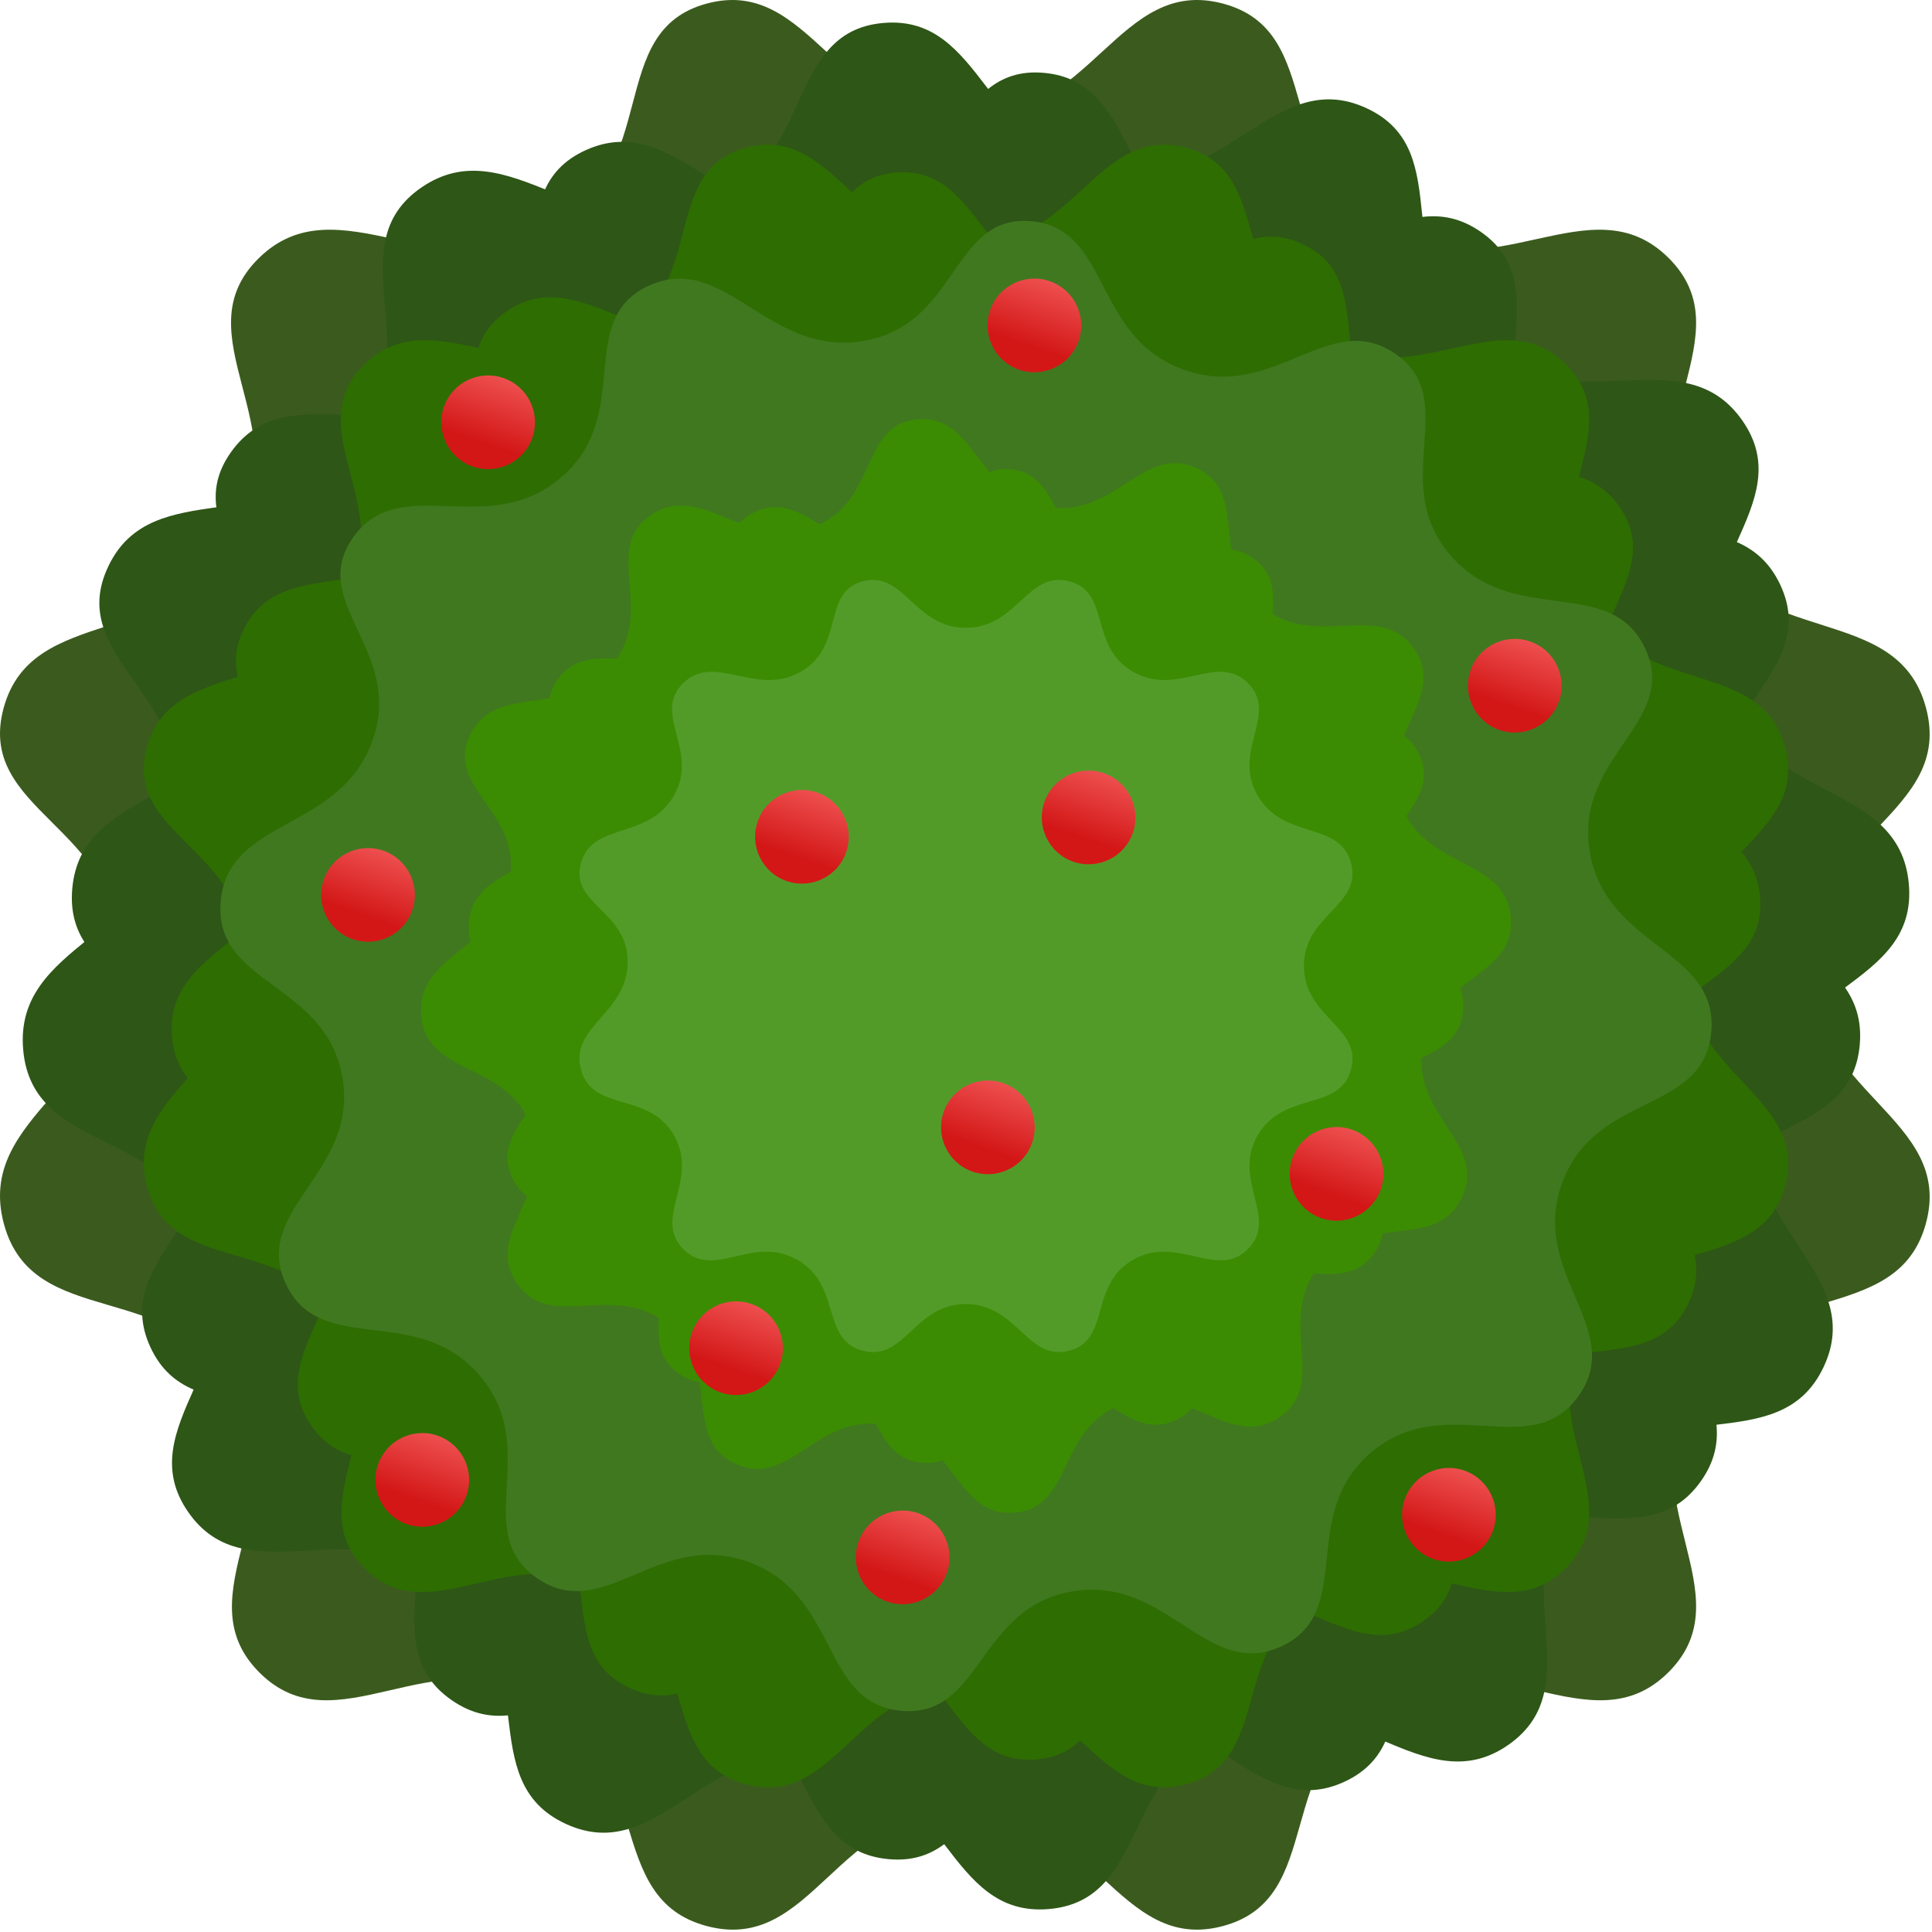 <svg xmlns="http://www.w3.org/2000/svg" xmlns:xlink="http://www.w3.org/1999/xlink" xml:space="preserve" width="165" height="165" viewBox="0 0 165 165"><defs><linearGradient id="a"><stop offset="0.278" style="stop-color:#d31717;stop-opacity:1"/><stop offset="1" style="stop-color:#ee4f4f;stop-opacity:1"/></linearGradient><linearGradient xlink:href="#a" id="b" x1="-32.133" x2="-24.133" y1="26.168" y2="26.168" gradientTransform="translate(30.615 66.408)" gradientUnits="userSpaceOnUse"/><linearGradient xlink:href="#a" id="c" x1="-32.133" x2="-24.133" y1="26.168" y2="26.168" gradientTransform="translate(-17.142 61.857)" gradientUnits="userSpaceOnUse"/><linearGradient xlink:href="#a" id="d" x1="-32.133" x2="-24.133" y1="26.168" y2="26.168" gradientTransform="translate(-35.434 84.952)" gradientUnits="userSpaceOnUse"/><linearGradient xlink:href="#a" id="e" x1="-32.133" x2="-24.133" y1="26.168" y2="26.168" gradientTransform="translate(-53.9 132.951)" gradientUnits="userSpaceOnUse"/><linearGradient xlink:href="#a" id="f" x1="-32.133" x2="-24.133" y1="26.168" y2="26.168" gradientTransform="translate(-33.9 28.435)" gradientUnits="userSpaceOnUse"/><linearGradient xlink:href="#a" id="g" x1="-32.133" x2="-24.133" y1="26.168" y2="26.168" gradientTransform="translate(-60.268 70.757)" gradientUnits="userSpaceOnUse"/><linearGradient xlink:href="#a" id="h" x1="-32.133" x2="-24.133" y1="26.168" y2="26.168" gradientTransform="translate(14.879 115.218)" gradientUnits="userSpaceOnUse"/><linearGradient xlink:href="#a" id="j" x1="-32.133" x2="-24.133" y1="26.168" y2="26.168" gradientTransform="translate(-79.63 49.08)" gradientUnits="userSpaceOnUse"/><linearGradient xlink:href="#a" id="k" x1="-32.133" x2="-24.133" y1="26.168" y2="26.168" gradientTransform="translate(-29.494 114.4)" gradientUnits="userSpaceOnUse"/><linearGradient xlink:href="#a" id="l" x1="-32.133" x2="-24.133" y1="26.168" y2="26.168" gradientTransform="translate(-7.607 84.468)" gradientUnits="userSpaceOnUse"/><linearGradient xlink:href="#a" id="m" x1="-32.133" x2="-24.133" y1="26.168" y2="26.168" gradientTransform="translate(-72.53 90.026)" gradientUnits="userSpaceOnUse"/><linearGradient xlink:href="#a" id="i" x1="-32.133" x2="-24.133" y1="26.168" y2="26.168" gradientTransform="translate(7.606 24.991)" gradientUnits="userSpaceOnUse"/></defs><g style="opacity:1"><g style="opacity:1;fill:#3b5b1e;fill-opacity:1"><path d="M253.445.726c21.651 5.703 9.945 33.72 33.053 46.906 23.109 13.185 43.295-10.16 59.382 5.836 16.086 15.995-8.368 34.855 4.966 58.146s42.367 12.931 48.369 35.018c6.001 22.086-24.362 26.576-24.362 53.327s30.363 31.708 24.362 53.673-35.035 10.944-48.37 34.19c-13.333 23.246 11.121 42.714-4.965 58.795-16.087 16.08-36.273-7.634-59.382 5.53-23.108 13.162-11.402 41.383-33.053 47.121-21.65 5.739-26.829-24.168-53.55-24.168-26.722 0-31.523 29.907-53.336 24.168-21.812-5.738-10.7-33.959-33.916-47.122-23.217-13.163-43.024 10.552-58.95-5.53-15.924-16.08 8.476-35.548-4.75-58.794s-42.15-11.7-48.153-34.19c-6.001-22.49 24.146-29.018 24.146-55.768S-5.21 168.194.79 146.632c6.002-21.563 34.927-11.727 48.153-35.018 13.226-23.29-11.61-42.15 4.75-58.146 16.361-15.996 37.476 7.35 60.693-5.836S125.182 6.429 146.559.726c21.378-5.704 26.614 24.091 53.336 24.091s31.9-29.795 53.55-24.091zm-16.033 60.236c-15.156-3.993-18.78 16.864-37.486 16.864s-22.37-20.857-37.334-16.864-6.27 23.604-22.522 32.834-31.032-7.111-42.484 4.086 5.932 24.398-3.326 40.702-29.506 9.418-33.707 24.512c-4.2 15.094 16.902 17.138 16.902 35.863s-21.103 23.295-16.902 39.038 24.45 7.66 33.707 23.933c9.258 16.272-7.822 29.9 3.326 41.156s25.012-5.344 41.264 3.87 8.473 28.97 23.742 32.986c15.269 4.017 18.63-16.918 37.334-16.918s22.33 20.935 37.486 16.918 6.96-23.771 23.137-32.986c16.176-9.214 30.306 7.387 41.567-3.87s-5.857-24.884 3.476-41.156c9.334-16.273 29.657-8.557 33.858-23.933s-17.053-18.847-17.053-37.572 21.254-21.869 17.053-37.329-24.524-8.208-33.858-24.512 7.784-29.505-3.476-40.702-25.391 5.144-41.567-4.086-7.981-28.842-23.137-32.834z" style="opacity:1;fill:#3b5b1e;fill-opacity:1;fill-rule:nonzero;stroke:#000;stroke-width:0;stroke-linecap:butt;stroke-linejoin:miter;stroke-miterlimit:4;stroke-dasharray:none;stroke-dashoffset:0" transform="scale(.412)" vector-effect="non-scaling-stroke"/></g><path d="M-4531.057-1997.302c-3.622-1.67-5.452 3.396-10.14 2.57-4.687-.827-4.684-6.216-8.61-5.876-3.927.34-2.614 5.638-7.095 7.233s-7.462-3.154-10.827-.854.409 6.377-2.632 10.053-7.81 1.057-9.53 4.654 3.479 5.041 2.651 9.734c-.827 4.692-6.318 4.905-5.96 9.036s5.788 3 7.389 7.487-3.282 7.147-.985 10.46c2.296 3.314 6.504-.234 10.17 2.794 3.665 3.027.843 7.634 4.491 9.315 3.65 1.681 5.417-3.417 10.104-2.59 4.687.826 4.67 6.233 8.646 5.896s2.795-5.65 7.256-7.244c4.46-1.594 7.268 3.19 10.588.867s-.369-6.495 2.69-10.16c3.057-3.666 7.81-.834 9.542-4.502s-3.441-5.476-2.614-10.169c.828-4.692 6.293-4.54 5.923-8.6s-5.783-3.141-7.401-7.64c-1.619-4.498 3.254-7.05.927-10.353s-6.59.167-10.236-2.86c-3.646-3.028-.726-7.58-4.347-9.251z" style="fill:#2e5617;fill-opacity:1;fill-rule:nonzero;stroke:#000;stroke-width:0;stroke-linecap:butt;stroke-linejoin:miter;stroke-miterlimit:4;stroke-dasharray:none;stroke-dashoffset:0" transform="matrix(2.2 0 0 2.2 10085.019 4403.298)" vector-effect="non-scaling-stroke"/><g style="opacity:1;fill:#2e5617;fill-opacity:1"><path d="M53.458-199.114C31.802-204.813 26.622-175.04-.106-175.04c-26.727 0-31.965-29.772-53.347-24.073-21.383 5.7-8.96 33.693-32.182 46.868s-44.342-10.15-60.706 5.832c-16.365 15.983 8.477 34.827-4.752 58.1-13.229 23.271-42.16 13.443-48.164 34.989-6.003 21.545 24.151 24.462 24.151 51.19 0 26.73-30.154 33.253-24.151 55.724 6.003 22.472 34.935 10.935 48.164 34.162 13.23 23.228-11.177 42.68 4.752 58.748s35.741-7.628 58.963 5.525c23.222 13.152 12.107 41.35 33.925 47.084s26.62-24.15 53.347-24.15c26.728 0 31.908 29.884 53.564 24.15s9.947-33.932 33.061-47.084 43.304 10.543 59.395-5.525c16.09-16.069-8.37-35.52 4.968-58.748s42.377-12.214 48.38-34.162-24.368-26.902-24.368-53.63c0-26.73 30.371-31.216 24.368-53.284-6.003-22.069-35.043-11.718-48.38-34.99s11.123-42.116-4.968-58.099c-16.09-15.983-36.281 7.343-59.395-5.832s-11.405-41.169-33.06-46.868z" style="opacity:1;fill:#2e5617;fill-opacity:1;fill-rule:nonzero;stroke:#000;stroke-width:0;stroke-linecap:butt;stroke-linejoin:miter;stroke-miterlimit:4;stroke-dasharray:none;stroke-dashoffset:0" transform="matrix(.349 .127 -.127 .349 82.518 82.5)" vector-effect="non-scaling-stroke"/></g><g style="opacity:1;fill:#2e6d02;fill-opacity:1"><path d="M53.458-199.114C31.802-204.813 26.622-175.04-.106-175.04c-26.727 0-31.965-29.772-53.347-24.073-21.383 5.7-8.96 33.693-32.182 46.868s-44.342-10.15-60.706 5.832c-16.365 15.983 8.477 34.827-4.752 58.1-13.229 23.271-42.16 13.443-48.164 34.989-6.003 21.545 24.151 24.462 24.151 51.19 0 26.73-30.154 33.253-24.151 55.724 6.003 22.472 34.935 10.935 48.164 34.162 13.23 23.228-11.177 42.68 4.752 58.748s35.741-7.628 58.963 5.525c23.222 13.152 12.107 41.35 33.925 47.084s26.62-24.15 53.347-24.15c26.728 0 31.908 29.884 53.564 24.15s9.947-33.932 33.061-47.084 43.304 10.543 59.395-5.525c16.09-16.069-8.37-35.52 4.968-58.748s42.377-12.214 48.38-34.162-24.368-26.902-24.368-53.63c0-26.73 30.371-31.216 24.368-53.284-6.003-22.069-35.043-11.718-48.38-34.99s11.123-42.116-4.968-58.099c-16.09-15.983-36.281 7.343-59.395-5.832s-11.405-41.169-33.06-46.868z" style="opacity:1;fill:#2e6d02;fill-opacity:1;fill-rule:nonzero;stroke:#000;stroke-width:0;stroke-linecap:butt;stroke-linejoin:miter;stroke-miterlimit:4;stroke-dasharray:none;stroke-dashoffset:0" transform="matrix(.351 0 0 .351 82.5 82.5)" vector-effect="non-scaling-stroke"/></g><g style="opacity:1;fill:#2e6d02;fill-opacity:1"><path d="M53.458-199.114C31.802-204.813 26.622-175.04-.106-175.04c-26.727 0-31.965-29.772-53.347-24.073-21.383 5.7-8.96 33.693-32.182 46.868s-44.342-10.15-60.706 5.832c-16.365 15.983 8.477 34.827-4.752 58.1-13.229 23.271-42.16 13.443-48.164 34.989-6.003 21.545 24.151 24.462 24.151 51.19 0 26.73-30.154 33.253-24.151 55.724 6.003 22.472 34.935 10.935 48.164 34.162 13.23 23.228-11.177 42.68 4.752 58.748s35.741-7.628 58.963 5.525c23.222 13.152 12.107 41.35 33.925 47.084s26.62-24.15 53.347-24.15c26.728 0 31.908 29.884 53.564 24.15s9.947-33.932 33.061-47.084 43.304 10.543 59.395-5.525c16.09-16.069-8.37-35.52 4.968-58.748s42.377-12.214 48.38-34.162-24.368-26.902-24.368-53.63c0-26.73 30.371-31.216 24.368-53.284-6.003-22.069-35.043-11.718-48.38-34.99s11.123-42.116-4.968-58.099c-16.09-15.983-36.281 7.343-59.395-5.832s-11.405-41.169-33.06-46.868z" style="opacity:1;fill:#2e6d02;fill-opacity:1;fill-rule:nonzero;stroke:#000;stroke-width:0;stroke-linecap:butt;stroke-linejoin:miter;stroke-miterlimit:4;stroke-dasharray:none;stroke-dashoffset:0" transform="matrix(.325 .057 -.057 .325 82.506 82.501)" vector-effect="non-scaling-stroke"/></g><g style="opacity:1;fill:#40781f;fill-opacity:1"><path d="M53.458-199.114C31.802-204.813 26.622-175.04-.106-175.04c-26.727 0-31.965-29.772-53.347-24.073-21.383 5.7-8.96 33.693-32.182 46.868s-44.342-10.15-60.706 5.832c-16.365 15.983 8.477 34.827-4.752 58.1-13.229 23.271-42.16 13.443-48.164 34.989-6.003 21.545 24.151 24.462 24.151 51.19 0 26.73-30.154 33.253-24.151 55.724 6.003 22.472 34.935 10.935 48.164 34.162 13.23 23.228-11.177 42.68 4.752 58.748s35.741-7.628 58.963 5.525c23.222 13.152 12.107 41.35 33.925 47.084s26.62-24.15 53.347-24.15c26.728 0 31.908 29.884 53.564 24.15s9.947-33.932 33.061-47.084 43.304 10.543 59.395-5.525c16.09-16.069-8.37-35.52 4.968-58.748s42.377-12.214 48.38-34.162-24.368-26.902-24.368-53.63c0-26.73 30.371-31.216 24.368-53.284-6.003-22.069-35.043-11.718-48.38-34.99s11.123-42.116-4.968-58.099c-16.09-15.983-36.281 7.343-59.395-5.832s-11.405-41.169-33.06-46.868z" style="opacity:1;fill:#40781f;fill-opacity:1;fill-rule:nonzero;stroke:#000;stroke-width:0;stroke-linecap:butt;stroke-linejoin:miter;stroke-miterlimit:4;stroke-dasharray:none;stroke-dashoffset:0" transform="matrix(.291 .106 -.106 .291 82.515 82.5)" vector-effect="non-scaling-stroke"/></g><g style="opacity:1;fill:#3b8c03;fill-opacity:1"><path d="M53.458-199.114C31.802-204.813 26.622-175.04-.106-175.04c-26.727 0-31.965-29.772-53.347-24.073-21.383 5.7-8.96 33.693-32.182 46.868s-44.342-10.15-60.706 5.832c-16.365 15.983 8.477 34.827-4.752 58.1-13.229 23.271-42.16 13.443-48.164 34.989-6.003 21.545 24.151 24.462 24.151 51.19 0 26.73-30.154 33.253-24.151 55.724 6.003 22.472 34.935 10.935 48.164 34.162 13.23 23.228-11.177 42.68 4.752 58.748s35.741-7.628 58.963 5.525c23.222 13.152 12.107 41.35 33.925 47.084s26.62-24.15 53.347-24.15c26.728 0 31.908 29.884 53.564 24.15s9.947-33.932 33.061-47.084 43.304 10.543 59.395-5.525c16.09-16.069-8.37-35.52 4.968-58.748s42.377-12.214 48.38-34.162-24.368-26.902-24.368-53.63c0-26.73 30.371-31.216 24.368-53.284-6.003-22.069-35.043-11.718-48.38-34.99s11.123-42.116-4.968-58.099c-16.09-15.983-36.281 7.343-59.395-5.832s-11.405-41.169-33.06-46.868z" style="opacity:1;fill:#3b8c03;fill-opacity:1;fill-rule:nonzero;stroke:#000;stroke-width:0;stroke-linecap:butt;stroke-linejoin:miter;stroke-miterlimit:4;stroke-dasharray:none;stroke-dashoffset:0" transform="matrix(.223 .039 -.039 .224 82.504 82.5)" vector-effect="non-scaling-stroke"/></g><g style="opacity:1;fill:#3b8c03;fill-opacity:1"><path d="M53.458-199.114C31.802-204.813 26.622-175.04-.106-175.04c-26.727 0-31.965-29.772-53.347-24.073-21.383 5.7-8.96 33.693-32.182 46.868s-44.342-10.15-60.706 5.832c-16.365 15.983 8.477 34.827-4.752 58.1-13.229 23.271-42.16 13.443-48.164 34.989-6.003 21.545 24.151 24.462 24.151 51.19 0 26.73-30.154 33.253-24.151 55.724 6.003 22.472 34.935 10.935 48.164 34.162 13.23 23.228-11.177 42.68 4.752 58.748s35.741-7.628 58.963 5.525c23.222 13.152 12.107 41.35 33.925 47.084s26.62-24.15 53.347-24.15c26.728 0 31.908 29.884 53.564 24.15s9.947-33.932 33.061-47.084 43.304 10.543 59.395-5.525c16.09-16.069-8.37-35.52 4.968-58.748s42.377-12.214 48.38-34.162-24.368-26.902-24.368-53.63c0-26.73 30.371-31.216 24.368-53.284-6.003-22.069-35.043-11.718-48.38-34.99s11.123-42.116-4.968-58.099c-16.09-15.983-36.281 7.343-59.395-5.832s-11.405-41.169-33.06-46.868z" style="opacity:1;fill:#3b8c03;fill-opacity:1;fill-rule:nonzero;stroke:#000;stroke-width:0;stroke-linecap:butt;stroke-linejoin:miter;stroke-miterlimit:4;stroke-dasharray:none;stroke-dashoffset:0" transform="matrix(.194 .071 -.071 .194 82.51 82.5)" vector-effect="non-scaling-stroke"/></g><g style="opacity:1;fill:#539b29;fill-opacity:1"><path d="M53.458-199.114C31.802-204.813 26.622-175.04-.106-175.04c-26.727 0-31.965-29.772-53.347-24.073-21.383 5.7-8.96 33.693-32.182 46.868s-44.342-10.15-60.706 5.832c-16.365 15.983 8.477 34.827-4.752 58.1-13.229 23.271-42.16 13.443-48.164 34.989-6.003 21.545 24.151 24.462 24.151 51.19 0 26.73-30.154 33.253-24.151 55.724 6.003 22.472 34.935 10.935 48.164 34.162 13.23 23.228-11.177 42.68 4.752 58.748s35.741-7.628 58.963 5.525c23.222 13.152 12.107 41.35 33.925 47.084s26.62-24.15 53.347-24.15c26.728 0 31.908 29.884 53.564 24.15s9.947-33.932 33.061-47.084 43.304 10.543 59.395-5.525c16.09-16.069-8.37-35.52 4.968-58.748s42.377-12.214 48.38-34.162-24.368-26.902-24.368-53.63c0-26.73 30.371-31.216 24.368-53.284-6.003-22.069-35.043-11.718-48.38-34.99s11.123-42.116-4.968-58.099c-16.09-15.983-36.281 7.343-59.395-5.832s-11.405-41.169-33.06-46.868z" style="opacity:1;fill:#539b29;fill-opacity:1;fill-rule:nonzero;stroke:#000;stroke-width:0;stroke-linecap:butt;stroke-linejoin:miter;stroke-miterlimit:4;stroke-dasharray:none;stroke-dashoffset:0" transform="matrix(.165 0 0 .165 82.5 82.5)" vector-effect="non-scaling-stroke"/></g></g><circle cx="2.483" cy="92.576" r="4" style="fill:url(#b);fill-opacity:1;stroke:none;stroke-width:11.762;stroke-linecap:round;stroke-linejoin:round;stroke-miterlimit:10;opacity:1" transform="rotate(-71)"/><circle cx="-45.275" cy="88.024" r="4" style="opacity:1;fill:url(#c);fill-opacity:1;stroke:none;stroke-width:11.762;stroke-linecap:round;stroke-linejoin:round;stroke-miterlimit:10" transform="rotate(-71)"/><circle cx="-63.567" cy="111.119" r="4" style="fill:url(#d);fill-opacity:1;stroke:none;stroke-width:11.762;stroke-linecap:round;stroke-linejoin:round;stroke-miterlimit:10;opacity:1" transform="rotate(-71)"/><circle cx="-82.033" cy="159.119" r="4" style="fill:url(#e);fill-opacity:1;stroke:none;stroke-width:11.762;stroke-linecap:round;stroke-linejoin:round;stroke-miterlimit:10;opacity:1" transform="rotate(-71)"/><circle cx="-62.032" cy="54.602" r="4" style="fill:url(#f);fill-opacity:1;stroke:none;stroke-width:11.762;stroke-linecap:round;stroke-linejoin:round;stroke-miterlimit:10;opacity:1" transform="rotate(-71)"/><circle cx="-88.401" cy="96.925" r="4" style="fill:url(#g);fill-opacity:1;stroke:none;stroke-width:11.762;stroke-linecap:round;stroke-linejoin:round;stroke-miterlimit:10;opacity:1" transform="rotate(-71)"/><circle cx="-13.254" cy="141.385" r="4" style="fill:url(#h);fill-opacity:1;stroke:none;stroke-width:11.762;stroke-linecap:round;stroke-linejoin:round;stroke-miterlimit:10;opacity:1" transform="rotate(-71)"/><circle cx="-20.527" cy="51.159" r="4" style="opacity:1;fill:url(#i);fill-opacity:1;stroke:none;stroke-width:11.762;stroke-linecap:round;stroke-linejoin:round;stroke-miterlimit:10" transform="rotate(-71)"/><circle cx="-107.762" cy="75.248" r="4" style="fill:url(#j);fill-opacity:1;stroke:none;stroke-width:11.762;stroke-linecap:round;stroke-linejoin:round;stroke-miterlimit:10;opacity:1" transform="rotate(-71)"/><circle cx="-57.627" cy="140.567" r="4" style="fill:url(#k);fill-opacity:1;stroke:none;stroke-width:11.762;stroke-linecap:round;stroke-linejoin:round;stroke-miterlimit:10" transform="rotate(-71)"/><circle cx="-35.74" cy="110.636" r="4" style="fill:url(#l);fill-opacity:1;stroke:none;stroke-width:11.762;stroke-linecap:round;stroke-linejoin:round;stroke-miterlimit:10" transform="rotate(-71)"/><circle cx="-100.662" cy="116.194" r="4" style="fill:url(#m);fill-opacity:1;stroke:none;stroke-width:11.762;stroke-linecap:round;stroke-linejoin:round;stroke-miterlimit:10" transform="rotate(-71)"/></svg>